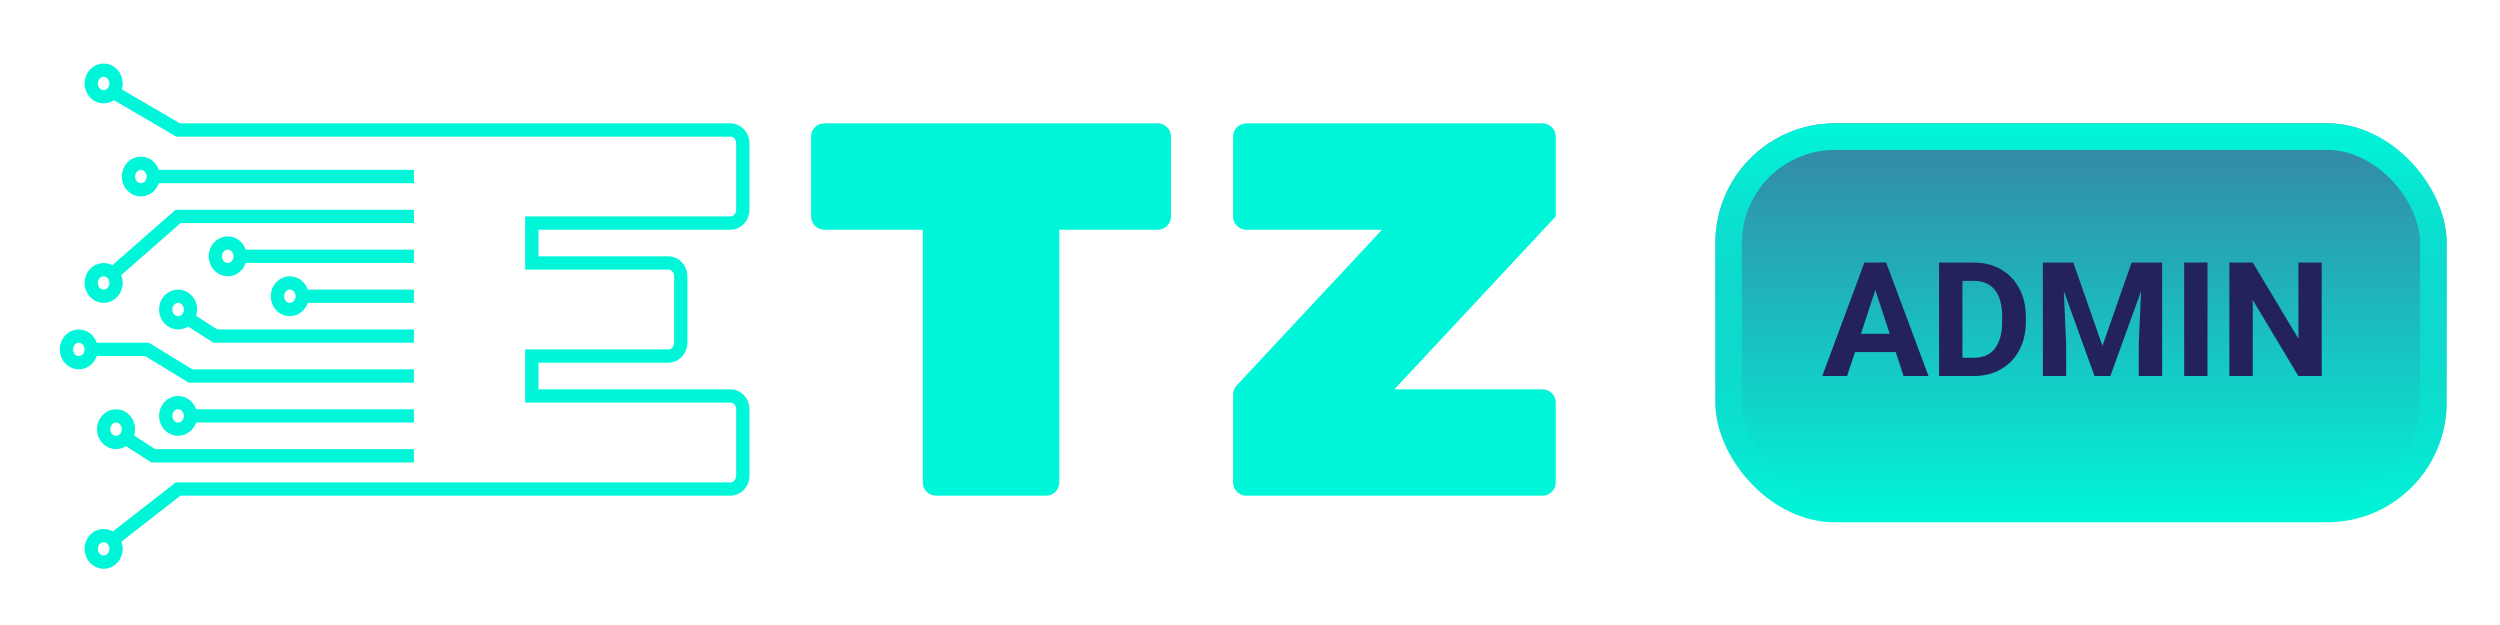 <svg width="188" height="47" viewBox="0 0 188 47" fill="none" xmlns="http://www.w3.org/2000/svg">
<g filter="url(#filter0_d_951_400)">
<path d="M115.993 5.276H93.727C93.174 5.276 92.727 5.723 92.727 6.276V12.275C92.727 12.828 93.174 13.275 93.727 13.275H103.927L92.996 24.987C92.823 25.172 92.727 25.416 92.727 25.67V32.276C92.727 32.828 93.174 33.276 93.727 33.276H115.993C116.546 33.276 116.993 32.828 116.993 32.276V26.276C116.993 25.723 116.546 25.276 115.993 25.276H104.86L116.993 12.275V6.276C116.993 5.723 116.546 5.276 115.993 5.276Z" fill="#00F6D9"/>
<path d="M87.06 5.276H61.993C61.441 5.276 60.993 5.723 60.993 6.276V12.275C60.993 12.828 61.441 13.275 61.993 13.275H69.393V32.276C69.393 32.828 69.841 33.276 70.393 33.276H78.66C79.212 33.276 79.66 32.828 79.66 32.276V13.275H87.06C87.612 13.275 88.06 12.828 88.06 12.275V6.276C88.06 5.723 87.612 5.276 87.06 5.276Z" fill="#00F6D9"/>
<path d="M8.26 2.776L13.393 5.776H54.926C55.442 5.776 55.86 6.223 55.86 6.776V11.775C55.86 12.328 55.442 12.775 54.926 12.775H39.993V15.775H50.26C50.775 15.775 51.193 16.223 51.193 16.776V21.776C51.193 22.328 50.775 22.776 50.26 22.776H39.993V25.776H54.926C55.442 25.776 55.86 26.223 55.86 26.776V31.776C55.86 32.328 55.442 32.776 54.926 32.776H13.393L8.26 36.776M11.527 9.276C11.527 9.828 11.109 10.275 10.593 10.275C10.078 10.275 9.66 9.828 9.66 9.276C9.66 8.723 10.078 8.276 10.593 8.276C11.109 8.276 11.527 8.723 11.527 9.276ZM11.527 9.276H31.127M18.06 15.275C18.06 15.828 17.642 16.276 17.127 16.276C16.611 16.276 16.193 15.828 16.193 15.275C16.193 14.723 16.611 14.275 17.127 14.275C17.642 14.275 18.06 14.723 18.06 15.275ZM18.06 15.275H31.127M22.727 18.276C22.727 18.828 22.309 19.276 21.793 19.276C21.278 19.276 20.86 18.828 20.86 18.276C20.86 17.723 21.278 17.276 21.793 17.276C22.309 17.276 22.727 17.723 22.727 18.276ZM22.727 18.276H31.127M14.326 27.276C14.326 27.828 13.909 28.276 13.393 28.276C12.878 28.276 12.46 27.828 12.46 27.276C12.46 26.723 12.878 26.276 13.393 26.276C13.909 26.276 14.326 26.723 14.326 27.276ZM14.326 27.276H31.127M6.86 22.276C6.86 22.828 6.442 23.276 5.926 23.276C5.411 23.276 4.993 22.828 4.993 22.276C4.993 21.723 5.411 21.276 5.926 21.276C6.442 21.276 6.86 21.723 6.86 22.276ZM6.86 22.276H11.06L14.326 24.276H31.127M31.127 12.275H13.393L8.26 16.776M31.127 21.276H16.193L13.86 19.776M31.127 30.276H11.527L9.193 28.776M7.793 1.276C7.278 1.276 6.86 1.723 6.86 2.276C6.86 2.828 7.278 3.276 7.793 3.276C8.309 3.276 8.726 2.828 8.726 2.276C8.726 1.723 8.309 1.276 7.793 1.276ZM8.726 27.276C8.211 27.276 7.793 27.723 7.793 28.276C7.793 28.828 8.211 29.276 8.726 29.276C9.242 29.276 9.66 28.828 9.66 28.276C9.66 27.723 9.242 27.276 8.726 27.276ZM13.393 18.276C12.878 18.276 12.46 18.723 12.46 19.276C12.46 19.828 12.878 20.276 13.393 20.276C13.909 20.276 14.326 19.828 14.326 19.276C14.326 18.723 13.909 18.276 13.393 18.276ZM7.793 16.276C7.278 16.276 6.86 16.723 6.86 17.276C6.86 17.828 7.278 18.276 7.793 18.276C8.309 18.276 8.726 17.828 8.726 17.276C8.726 16.723 8.309 16.276 7.793 16.276ZM7.793 36.276C7.278 36.276 6.86 36.723 6.86 37.276C6.86 37.828 7.278 38.276 7.793 38.276C8.309 38.276 8.726 37.828 8.726 37.276C8.726 36.723 8.309 36.276 7.793 36.276Z" stroke="#00F6D9"/>
</g>
<g filter="url(#filter1_d_951_400)">
<rect x="128.993" y="5.276" width="55" height="30" rx="9" fill="url(#paint0_linear_951_400)"/>
<rect x="129.993" y="6.276" width="53" height="28" rx="8" stroke="url(#paint1_linear_951_400)" stroke-width="2"/>
</g>
<g filter="url(#filter2_d_951_400)">
<path d="M141.224 17.203L138.903 24.276H137.034L140.204 15.744H141.394L141.224 17.203ZM143.151 24.276L140.825 17.203L140.638 15.744H141.839L145.026 24.276H143.151ZM143.046 21.1V22.477H138.54V21.1H143.046ZM148.437 24.276H146.579L146.591 22.904H148.437C148.897 22.904 149.286 22.801 149.603 22.594C149.919 22.383 150.157 22.076 150.317 21.674C150.481 21.272 150.563 20.785 150.563 20.215V19.799C150.563 19.361 150.517 18.977 150.423 18.645C150.333 18.313 150.198 18.033 150.019 17.807C149.839 17.58 149.618 17.41 149.356 17.297C149.095 17.18 148.794 17.121 148.454 17.121H146.544V15.744H148.454C149.024 15.744 149.546 15.842 150.019 16.037C150.495 16.229 150.907 16.504 151.255 16.863C151.603 17.223 151.87 17.652 152.058 18.152C152.249 18.649 152.345 19.201 152.345 19.811V20.215C152.345 20.82 152.249 21.373 152.058 21.873C151.87 22.373 151.603 22.803 151.255 23.162C150.911 23.518 150.499 23.793 150.019 23.988C149.542 24.18 149.015 24.276 148.437 24.276ZM147.575 15.744V24.276H145.817V15.744H147.575ZM154.425 15.744H155.913L158.104 22.008L160.296 15.744H161.784L158.702 24.276H157.507L154.425 15.744ZM153.622 15.744H155.104L155.374 21.85V24.276H153.622V15.744ZM161.104 15.744H162.593V24.276H160.835V21.85L161.104 15.744ZM166.003 15.744V24.276H164.251V15.744H166.003ZM174.593 15.744V24.276H172.835L169.407 18.557V24.276H167.649V15.744H169.407L172.841 21.469V15.744H174.593Z" fill="#23225E"/>
</g>
<defs>
<filter id="filter0_d_951_400" x="0.493" y="0.776" width="120.5" height="46" filterUnits="userSpaceOnUse" color-interpolation-filters="sRGB">
<feFlood flood-opacity="0" result="BackgroundImageFix"/>
<feColorMatrix in="SourceAlpha" type="matrix" values="0 0 0 0 0 0 0 0 0 0 0 0 0 0 0 0 0 0 127 0" result="hardAlpha"/>
<feOffset dy="4"/>
<feGaussianBlur stdDeviation="2"/>
<feComposite in2="hardAlpha" operator="out"/>
<feColorMatrix type="matrix" values="0 0 0 0 0 0 0 0 0 0 0 0 0 0 0 0 0 0 0.25 0"/>
<feBlend mode="normal" in2="BackgroundImageFix" result="effect1_dropShadow_951_400"/>
<feBlend mode="normal" in="SourceGraphic" in2="effect1_dropShadow_951_400" result="shape"/>
</filter>
<filter id="filter1_d_951_400" x="124.993" y="5.276" width="63" height="38" filterUnits="userSpaceOnUse" color-interpolation-filters="sRGB">
<feFlood flood-opacity="0" result="BackgroundImageFix"/>
<feColorMatrix in="SourceAlpha" type="matrix" values="0 0 0 0 0 0 0 0 0 0 0 0 0 0 0 0 0 0 127 0" result="hardAlpha"/>
<feOffset dy="4"/>
<feGaussianBlur stdDeviation="2"/>
<feComposite in2="hardAlpha" operator="out"/>
<feColorMatrix type="matrix" values="0 0 0 0 0 0 0 0 0 0 0 0 0 0 0 0 0 0 0.25 0"/>
<feBlend mode="normal" in2="BackgroundImageFix" result="effect1_dropShadow_951_400"/>
<feBlend mode="normal" in="SourceGraphic" in2="effect1_dropShadow_951_400" result="shape"/>
</filter>
<filter id="filter2_d_951_400" x="133.034" y="15.744" width="45.559" height="16.531" filterUnits="userSpaceOnUse" color-interpolation-filters="sRGB">
<feFlood flood-opacity="0" result="BackgroundImageFix"/>
<feColorMatrix in="SourceAlpha" type="matrix" values="0 0 0 0 0 0 0 0 0 0 0 0 0 0 0 0 0 0 127 0" result="hardAlpha"/>
<feOffset dy="4"/>
<feGaussianBlur stdDeviation="2"/>
<feComposite in2="hardAlpha" operator="out"/>
<feColorMatrix type="matrix" values="0 0 0 0 0 0 0 0 0 0 0 0 0 0 0 0 0 0 0.25 0"/>
<feBlend mode="normal" in2="BackgroundImageFix" result="effect1_dropShadow_951_400"/>
<feBlend mode="normal" in="SourceGraphic" in2="effect1_dropShadow_951_400" result="shape"/>
</filter>
<linearGradient id="paint0_linear_951_400" x1="156.809" y1="35.276" x2="156.809" y2="1.814" gradientUnits="userSpaceOnUse">
<stop stop-color="#00F6D9"/>
<stop offset="1" stop-color="#3D75A0"/>
</linearGradient>
<linearGradient id="paint1_linear_951_400" x1="156.493" y1="5.276" x2="156.493" y2="35.276" gradientUnits="userSpaceOnUse">
<stop stop-color="#00F6D9"/>
<stop offset="1" stop-color="#00F6D9" stop-opacity="0"/>
</linearGradient>
</defs>
</svg>
